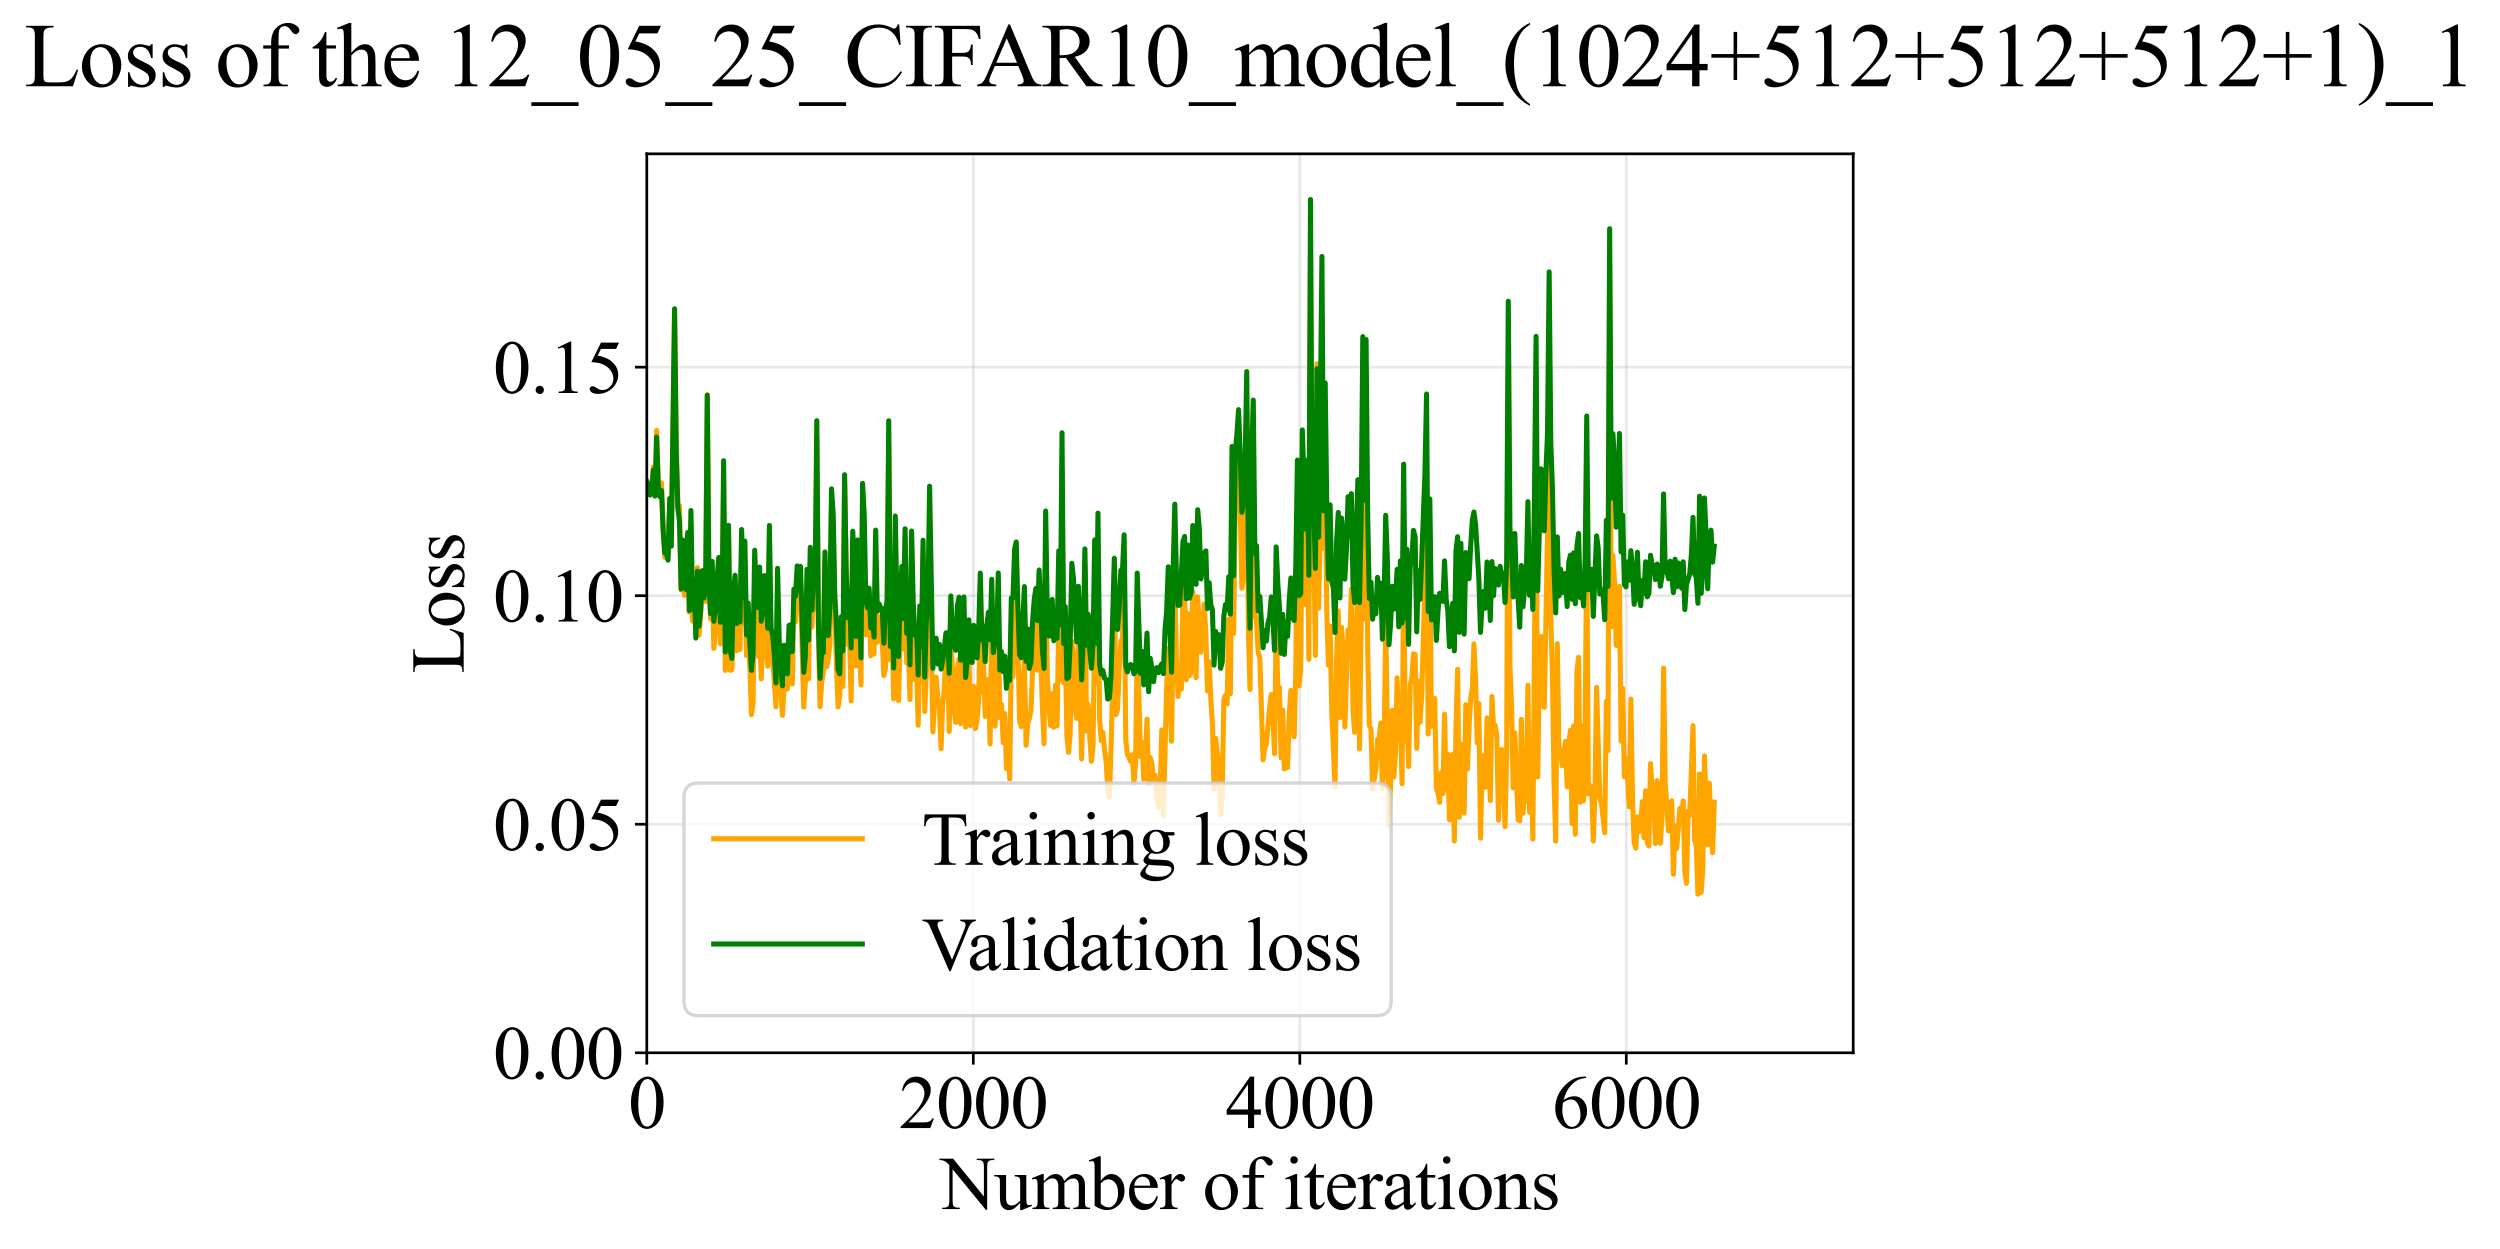 <?xml version="1.0" encoding="utf-8" standalone="no"?>
<!DOCTYPE svg PUBLIC "-//W3C//DTD SVG 1.1//EN"
  "http://www.w3.org/Graphics/SVG/1.1/DTD/svg11.dtd">
<svg xmlns:xlink="http://www.w3.org/1999/xlink" width="740.045pt" height="369.808pt" viewBox="0 0 740.045 369.808" xmlns="http://www.w3.org/2000/svg" version="1.1">
 <defs>
  <style type="text/css">*{stroke-linejoin: round; stroke-linecap: butt}</style>
 </defs>
 <g id="figure_1">
  <g id="patch_1">
   <path d="M -0 369.808 
L 740.045 369.808 
L 740.045 0 
L -0 0 
z
" style="fill: #ffffff"/>
  </g>
  <g id="axes_1">
   <g id="patch_2">
    <path d="M 191.463 311.644 
L 548.583 311.644 
L 548.583 45.532 
L 191.463 45.532 
z
" style="fill: #ffffff"/>
   </g>
   <g id="matplotlib.axis_1">
    <g id="xtick_1">
     <g id="line2d_1">
      <path d="M 191.463 311.644 
L 191.463 45.532 
" clip-path="url(#pa8e508336b)" style="fill: none; stroke: #b0b0b0; stroke-opacity: 0.3; stroke-width: 0.8; stroke-linecap: square"/>
     </g>
     <g id="line2d_2">
      <defs>
       <path id="ma16dcb8474" d="M 0 0 
L 0 3.5 
" style="stroke: #000000; stroke-width: 0.8"/>
      </defs>
      <g>
       <use xlink:href="#ma16dcb8474" x="191.463" y="311.644" style="stroke: #000000; stroke-width: 0.8"/>
      </g>
     </g>
     <g id="text_1">
      <!-- 0 -->
      <g transform="translate(185.963 333.92) scale(0.22 -0.22)">
       <defs>
        <path id="TimesNewRomanPSMT-30" d="M 231 2094 
Q 231 2819 450 3342 
Q 669 3866 1031 4122 
Q 1313 4325 1613 4325 
Q 2100 4325 2488 3828 
Q 2972 3213 2972 2159 
Q 2972 1422 2759 906 
Q 2547 391 2217 158 
Q 1888 -75 1581 -75 
Q 975 -75 572 641 
Q 231 1244 231 2094 
z
M 844 2016 
Q 844 1141 1059 588 
Q 1238 122 1591 122 
Q 1759 122 1940 273 
Q 2122 425 2216 781 
Q 2359 1319 2359 2297 
Q 2359 3022 2209 3506 
Q 2097 3866 1919 4016 
Q 1791 4119 1609 4119 
Q 1397 4119 1231 3928 
Q 1006 3669 925 3112 
Q 844 2556 844 2016 
z
" transform="scale(0.016)"/>
       </defs>
       <use xlink:href="#TimesNewRomanPSMT-30"/>
      </g>
     </g>
    </g>
    <g id="xtick_2">
     <g id="line2d_3">
      <path d="M 288.112 311.644 
L 288.112 45.532 
" clip-path="url(#pa8e508336b)" style="fill: none; stroke: #b0b0b0; stroke-opacity: 0.3; stroke-width: 0.8; stroke-linecap: square"/>
     </g>
     <g id="line2d_4">
      <g>
       <use xlink:href="#ma16dcb8474" x="288.112" y="311.644" style="stroke: #000000; stroke-width: 0.8"/>
      </g>
     </g>
     <g id="text_2">
      <!-- 2000 -->
      <g transform="translate(266.112 333.92) scale(0.22 -0.22)">
       <defs>
        <path id="TimesNewRomanPSMT-32" d="M 2934 816 
L 2638 0 
L 138 0 
L 138 116 
Q 1241 1122 1691 1759 
Q 2141 2397 2141 2925 
Q 2141 3328 1894 3587 
Q 1647 3847 1303 3847 
Q 991 3847 742 3664 
Q 494 3481 375 3128 
L 259 3128 
Q 338 3706 661 4015 
Q 984 4325 1469 4325 
Q 1984 4325 2329 3994 
Q 2675 3663 2675 3213 
Q 2675 2891 2525 2569 
Q 2294 2063 1775 1497 
Q 997 647 803 472 
L 1909 472 
Q 2247 472 2383 497 
Q 2519 522 2628 598 
Q 2738 675 2819 816 
L 2934 816 
z
" transform="scale(0.016)"/>
       </defs>
       <use xlink:href="#TimesNewRomanPSMT-32"/>
       <use xlink:href="#TimesNewRomanPSMT-30" transform="translate(50 0)"/>
       <use xlink:href="#TimesNewRomanPSMT-30" transform="translate(100 0)"/>
       <use xlink:href="#TimesNewRomanPSMT-30" transform="translate(150 0)"/>
      </g>
     </g>
    </g>
    <g id="xtick_3">
     <g id="line2d_5">
      <path d="M 384.762 311.644 
L 384.762 45.532 
" clip-path="url(#pa8e508336b)" style="fill: none; stroke: #b0b0b0; stroke-opacity: 0.3; stroke-width: 0.8; stroke-linecap: square"/>
     </g>
     <g id="line2d_6">
      <g>
       <use xlink:href="#ma16dcb8474" x="384.762" y="311.644" style="stroke: #000000; stroke-width: 0.8"/>
      </g>
     </g>
     <g id="text_3">
      <!-- 4000 -->
      <g transform="translate(362.762 333.92) scale(0.22 -0.22)">
       <defs>
        <path id="TimesNewRomanPSMT-34" d="M 2978 1563 
L 2978 1119 
L 2409 1119 
L 2409 0 
L 1894 0 
L 1894 1119 
L 100 1119 
L 100 1519 
L 2066 4325 
L 2409 4325 
L 2409 1563 
L 2978 1563 
z
M 1894 1563 
L 1894 3666 
L 406 1563 
L 1894 1563 
z
" transform="scale(0.016)"/>
       </defs>
       <use xlink:href="#TimesNewRomanPSMT-34"/>
       <use xlink:href="#TimesNewRomanPSMT-30" transform="translate(50 0)"/>
       <use xlink:href="#TimesNewRomanPSMT-30" transform="translate(100 0)"/>
       <use xlink:href="#TimesNewRomanPSMT-30" transform="translate(150 0)"/>
      </g>
     </g>
    </g>
    <g id="xtick_4">
     <g id="line2d_7">
      <path d="M 481.411 311.644 
L 481.411 45.532 
" clip-path="url(#pa8e508336b)" style="fill: none; stroke: #b0b0b0; stroke-opacity: 0.3; stroke-width: 0.8; stroke-linecap: square"/>
     </g>
     <g id="line2d_8">
      <g>
       <use xlink:href="#ma16dcb8474" x="481.411" y="311.644" style="stroke: #000000; stroke-width: 0.8"/>
      </g>
     </g>
     <g id="text_4">
      <!-- 6000 -->
      <g transform="translate(459.411 333.92) scale(0.22 -0.22)">
       <defs>
        <path id="TimesNewRomanPSMT-36" d="M 2869 4325 
L 2869 4209 
Q 2456 4169 2195 4045 
Q 1934 3922 1679 3669 
Q 1425 3416 1258 3105 
Q 1091 2794 978 2366 
Q 1428 2675 1881 2675 
Q 2316 2675 2634 2325 
Q 2953 1975 2953 1425 
Q 2953 894 2631 456 
Q 2244 -75 1606 -75 
Q 1172 -75 869 213 
Q 275 772 275 1663 
Q 275 2231 503 2743 
Q 731 3256 1154 3653 
Q 1578 4050 1965 4187 
Q 2353 4325 2688 4325 
L 2869 4325 
z
M 925 2138 
Q 869 1716 869 1456 
Q 869 1156 980 804 
Q 1091 453 1309 247 
Q 1469 100 1697 100 
Q 1969 100 2183 356 
Q 2397 613 2397 1088 
Q 2397 1622 2184 2012 
Q 1972 2403 1581 2403 
Q 1463 2403 1327 2353 
Q 1191 2303 925 2138 
z
" transform="scale(0.016)"/>
       </defs>
       <use xlink:href="#TimesNewRomanPSMT-36"/>
       <use xlink:href="#TimesNewRomanPSMT-30" transform="translate(50 0)"/>
       <use xlink:href="#TimesNewRomanPSMT-30" transform="translate(100 0)"/>
       <use xlink:href="#TimesNewRomanPSMT-30" transform="translate(150 0)"/>
      </g>
     </g>
    </g>
    <g id="text_5">
     <!-- Number of iterations -->
     <g transform="translate(278.381 357.902) scale(0.22 -0.22)">
      <defs>
       <path id="TimesNewRomanPSMT-4e" d="M -84 4238 
L 1066 4238 
L 3656 1059 
L 3656 3503 
Q 3656 3894 3569 3991 
Q 3453 4122 3203 4122 
L 3056 4122 
L 3056 4238 
L 4531 4238 
L 4531 4122 
L 4381 4122 
Q 4113 4122 4000 3959 
Q 3931 3859 3931 3503 
L 3931 -69 
L 3819 -69 
L 1025 3344 
L 1025 734 
Q 1025 344 1109 247 
Q 1228 116 1475 116 
L 1625 116 
L 1625 0 
L 150 0 
L 150 116 
L 297 116 
Q 569 116 681 278 
Q 750 378 750 734 
L 750 3681 
Q 566 3897 470 3965 
Q 375 4034 191 4094 
Q 100 4122 -84 4122 
L -84 4238 
z
" transform="scale(0.016)"/>
       <path id="TimesNewRomanPSMT-75" d="M 2709 2863 
L 2709 1128 
Q 2709 631 2732 520 
Q 2756 409 2807 365 
Q 2859 322 2928 322 
Q 3025 322 3147 375 
L 3191 266 
L 2334 -88 
L 2194 -88 
L 2194 519 
Q 1825 119 1631 15 
Q 1438 -88 1222 -88 
Q 981 -88 804 51 
Q 628 191 559 409 
Q 491 628 491 1028 
L 491 2306 
Q 491 2509 447 2587 
Q 403 2666 317 2708 
Q 231 2750 6 2747 
L 6 2863 
L 1009 2863 
L 1009 947 
Q 1009 547 1148 422 
Q 1288 297 1484 297 
Q 1619 297 1789 381 
Q 1959 466 2194 703 
L 2194 2325 
Q 2194 2569 2105 2655 
Q 2016 2741 1734 2747 
L 1734 2863 
L 2709 2863 
z
" transform="scale(0.016)"/>
       <path id="TimesNewRomanPSMT-6d" d="M 1050 2338 
Q 1363 2650 1419 2697 
Q 1559 2816 1721 2881 
Q 1884 2947 2044 2947 
Q 2313 2947 2506 2790 
Q 2700 2634 2766 2338 
Q 3088 2713 3309 2830 
Q 3531 2947 3766 2947 
Q 3994 2947 4170 2830 
Q 4347 2713 4450 2447 
Q 4519 2266 4519 1878 
L 4519 647 
Q 4519 378 4559 278 
Q 4591 209 4675 161 
Q 4759 113 4950 113 
L 4950 0 
L 3538 0 
L 3538 113 
L 3597 113 
Q 3781 113 3884 184 
Q 3956 234 3988 344 
Q 4000 397 4000 647 
L 4000 1878 
Q 4000 2228 3916 2372 
Q 3794 2572 3525 2572 
Q 3359 2572 3192 2489 
Q 3025 2406 2788 2181 
L 2781 2147 
L 2788 2013 
L 2788 647 
Q 2788 353 2820 281 
Q 2853 209 2943 161 
Q 3034 113 3253 113 
L 3253 0 
L 1806 0 
L 1806 113 
Q 2044 113 2133 169 
Q 2222 225 2256 338 
Q 2272 391 2272 647 
L 2272 1878 
Q 2272 2228 2169 2381 
Q 2031 2581 1784 2581 
Q 1616 2581 1450 2491 
Q 1191 2353 1050 2181 
L 1050 647 
Q 1050 366 1089 281 
Q 1128 197 1204 155 
Q 1281 113 1516 113 
L 1516 0 
L 100 0 
L 100 113 
Q 297 113 375 155 
Q 453 197 493 289 
Q 534 381 534 647 
L 534 1741 
Q 534 2213 506 2350 
Q 484 2453 437 2492 
Q 391 2531 309 2531 
Q 222 2531 100 2484 
L 53 2597 
L 916 2947 
L 1050 2947 
L 1050 2338 
z
" transform="scale(0.016)"/>
       <path id="TimesNewRomanPSMT-62" d="M 984 2369 
Q 1400 2947 1881 2947 
Q 2322 2947 2650 2570 
Q 2978 2194 2978 1541 
Q 2978 778 2472 313 
Q 2038 -88 1503 -88 
Q 1253 -88 995 3 
Q 738 94 469 275 
L 469 3241 
Q 469 3728 445 3840 
Q 422 3953 372 3993 
Q 322 4034 247 4034 
Q 159 4034 28 3984 
L -16 4094 
L 844 4444 
L 984 4444 
L 984 2369 
z
M 984 2169 
L 984 456 
Q 1144 300 1314 220 
Q 1484 141 1663 141 
Q 1947 141 2192 453 
Q 2438 766 2438 1363 
Q 2438 1913 2192 2208 
Q 1947 2503 1634 2503 
Q 1469 2503 1303 2419 
Q 1178 2356 984 2169 
z
" transform="scale(0.016)"/>
       <path id="TimesNewRomanPSMT-65" d="M 681 1784 
Q 678 1147 991 784 
Q 1303 422 1725 422 
Q 2006 422 2214 576 
Q 2422 731 2563 1106 
L 2659 1044 
Q 2594 616 2278 264 
Q 1963 -88 1488 -88 
Q 972 -88 605 314 
Q 238 716 238 1394 
Q 238 2128 614 2539 
Q 991 2950 1559 2950 
Q 2041 2950 2350 2633 
Q 2659 2316 2659 1784 
L 681 1784 
z
M 681 1966 
L 2006 1966 
Q 1991 2241 1941 2353 
Q 1863 2528 1708 2628 
Q 1553 2728 1384 2728 
Q 1125 2728 920 2526 
Q 716 2325 681 1966 
z
" transform="scale(0.016)"/>
       <path id="TimesNewRomanPSMT-72" d="M 1038 2947 
L 1038 2303 
Q 1397 2947 1775 2947 
Q 1947 2947 2059 2842 
Q 2172 2738 2172 2600 
Q 2172 2478 2090 2393 
Q 2009 2309 1897 2309 
Q 1788 2309 1652 2417 
Q 1516 2525 1450 2525 
Q 1394 2525 1328 2463 
Q 1188 2334 1038 2041 
L 1038 669 
Q 1038 431 1097 309 
Q 1138 225 1241 169 
Q 1344 113 1538 113 
L 1538 0 
L 72 0 
L 72 113 
Q 291 113 397 181 
Q 475 231 506 341 
Q 522 394 522 644 
L 522 1753 
Q 522 2253 501 2348 
Q 481 2444 426 2487 
Q 372 2531 291 2531 
Q 194 2531 72 2484 
L 41 2597 
L 906 2947 
L 1038 2947 
z
" transform="scale(0.016)"/>
       <path id="TimesNewRomanPSMT-20" transform="scale(0.016)"/>
       <path id="TimesNewRomanPSMT-6f" d="M 1600 2947 
Q 2250 2947 2644 2453 
Q 2978 2031 2978 1484 
Q 2978 1100 2793 706 
Q 2609 313 2286 112 
Q 1963 -88 1566 -88 
Q 919 -88 538 428 
Q 216 863 216 1403 
Q 216 1797 411 2186 
Q 606 2575 925 2761 
Q 1244 2947 1600 2947 
z
M 1503 2744 
Q 1338 2744 1170 2645 
Q 1003 2547 900 2300 
Q 797 2053 797 1666 
Q 797 1041 1045 587 
Q 1294 134 1700 134 
Q 2003 134 2200 384 
Q 2397 634 2397 1244 
Q 2397 2006 2069 2444 
Q 1847 2744 1503 2744 
z
" transform="scale(0.016)"/>
       <path id="TimesNewRomanPSMT-66" d="M 1319 2638 
L 1319 756 
Q 1319 356 1406 250 
Q 1522 113 1716 113 
L 1975 113 
L 1975 0 
L 266 0 
L 266 113 
L 394 113 
Q 519 113 622 175 
Q 725 238 764 344 
Q 803 450 803 756 
L 803 2638 
L 247 2638 
L 247 2863 
L 803 2863 
L 803 3050 
Q 803 3478 940 3775 
Q 1078 4072 1361 4255 
Q 1644 4438 1997 4438 
Q 2325 4438 2600 4225 
Q 2781 4084 2781 3909 
Q 2781 3816 2700 3733 
Q 2619 3650 2525 3650 
Q 2453 3650 2373 3701 
Q 2294 3753 2178 3923 
Q 2063 4094 1966 4153 
Q 1869 4213 1750 4213 
Q 1606 4213 1506 4136 
Q 1406 4059 1362 3898 
Q 1319 3738 1319 3069 
L 1319 2863 
L 2056 2863 
L 2056 2638 
L 1319 2638 
z
" transform="scale(0.016)"/>
       <path id="TimesNewRomanPSMT-69" d="M 928 4444 
Q 1059 4444 1151 4351 
Q 1244 4259 1244 4128 
Q 1244 3997 1151 3903 
Q 1059 3809 928 3809 
Q 797 3809 703 3903 
Q 609 3997 609 4128 
Q 609 4259 701 4351 
Q 794 4444 928 4444 
z
M 1188 2947 
L 1188 647 
Q 1188 378 1227 289 
Q 1266 200 1342 156 
Q 1419 113 1622 113 
L 1622 0 
L 231 0 
L 231 113 
Q 441 113 512 153 
Q 584 194 626 287 
Q 669 381 669 647 
L 669 1750 
Q 669 2216 641 2353 
Q 619 2453 572 2492 
Q 525 2531 444 2531 
Q 356 2531 231 2484 
L 188 2597 
L 1050 2947 
L 1188 2947 
z
" transform="scale(0.016)"/>
       <path id="TimesNewRomanPSMT-74" d="M 1031 3803 
L 1031 2863 
L 1700 2863 
L 1700 2644 
L 1031 2644 
L 1031 788 
Q 1031 509 1111 412 
Q 1191 316 1316 316 
Q 1419 316 1516 380 
Q 1613 444 1666 569 
L 1788 569 
Q 1678 263 1478 108 
Q 1278 -47 1066 -47 
Q 922 -47 784 33 
Q 647 113 581 261 
Q 516 409 516 719 
L 516 2644 
L 63 2644 
L 63 2747 
Q 234 2816 414 2980 
Q 594 3144 734 3369 
Q 806 3488 934 3803 
L 1031 3803 
z
" transform="scale(0.016)"/>
       <path id="TimesNewRomanPSMT-61" d="M 1822 413 
Q 1381 72 1269 19 
Q 1100 -59 909 -59 
Q 613 -59 420 144 
Q 228 347 228 678 
Q 228 888 322 1041 
Q 450 1253 767 1440 
Q 1084 1628 1822 1897 
L 1822 2009 
Q 1822 2438 1686 2597 
Q 1550 2756 1291 2756 
Q 1094 2756 978 2650 
Q 859 2544 859 2406 
L 866 2225 
Q 866 2081 792 2003 
Q 719 1925 600 1925 
Q 484 1925 411 2006 
Q 338 2088 338 2228 
Q 338 2497 613 2722 
Q 888 2947 1384 2947 
Q 1766 2947 2009 2819 
Q 2194 2722 2281 2516 
Q 2338 2381 2338 1966 
L 2338 994 
Q 2338 584 2353 492 
Q 2369 400 2405 369 
Q 2441 338 2488 338 
Q 2538 338 2575 359 
Q 2641 400 2828 588 
L 2828 413 
Q 2478 -56 2159 -56 
Q 2006 -56 1915 50 
Q 1825 156 1822 413 
z
M 1822 616 
L 1822 1706 
Q 1350 1519 1213 1441 
Q 966 1303 859 1153 
Q 753 1003 753 825 
Q 753 600 887 451 
Q 1022 303 1197 303 
Q 1434 303 1822 616 
z
" transform="scale(0.016)"/>
       <path id="TimesNewRomanPSMT-6e" d="M 1034 2341 
Q 1538 2947 1994 2947 
Q 2228 2947 2397 2830 
Q 2566 2713 2666 2444 
Q 2734 2256 2734 1869 
L 2734 647 
Q 2734 375 2778 278 
Q 2813 200 2889 156 
Q 2966 113 3172 113 
L 3172 0 
L 1756 0 
L 1756 113 
L 1816 113 
Q 2016 113 2095 173 
Q 2175 234 2206 353 
Q 2219 400 2219 647 
L 2219 1819 
Q 2219 2209 2117 2386 
Q 2016 2563 1775 2563 
Q 1403 2563 1034 2156 
L 1034 647 
Q 1034 356 1069 288 
Q 1113 197 1189 155 
Q 1266 113 1500 113 
L 1500 0 
L 84 0 
L 84 113 
L 147 113 
Q 366 113 442 223 
Q 519 334 519 647 
L 519 1709 
Q 519 2225 495 2337 
Q 472 2450 423 2490 
Q 375 2531 294 2531 
Q 206 2531 84 2484 
L 38 2597 
L 900 2947 
L 1034 2947 
L 1034 2341 
z
" transform="scale(0.016)"/>
       <path id="TimesNewRomanPSMT-73" d="M 2050 2947 
L 2050 1972 
L 1947 1972 
Q 1828 2431 1642 2597 
Q 1456 2763 1169 2763 
Q 950 2763 815 2647 
Q 681 2531 681 2391 
Q 681 2216 781 2091 
Q 878 1963 1175 1819 
L 1631 1597 
Q 2266 1288 2266 781 
Q 2266 391 1970 151 
Q 1675 -88 1309 -88 
Q 1047 -88 709 6 
Q 606 38 541 38 
Q 469 38 428 -44 
L 325 -44 
L 325 978 
L 428 978 
Q 516 541 762 319 
Q 1009 97 1316 97 
Q 1531 97 1667 223 
Q 1803 350 1803 528 
Q 1803 744 1651 891 
Q 1500 1038 1047 1263 
Q 594 1488 453 1669 
Q 313 1847 313 2119 
Q 313 2472 555 2709 
Q 797 2947 1181 2947 
Q 1350 2947 1591 2875 
Q 1750 2828 1803 2828 
Q 1853 2828 1881 2850 
Q 1909 2872 1947 2947 
L 2050 2947 
z
" transform="scale(0.016)"/>
      </defs>
      <use xlink:href="#TimesNewRomanPSMT-4e"/>
      <use xlink:href="#TimesNewRomanPSMT-75" transform="translate(72.217 0)"/>
      <use xlink:href="#TimesNewRomanPSMT-6d" transform="translate(122.217 0)"/>
      <use xlink:href="#TimesNewRomanPSMT-62" transform="translate(200 0)"/>
      <use xlink:href="#TimesNewRomanPSMT-65" transform="translate(250 0)"/>
      <use xlink:href="#TimesNewRomanPSMT-72" transform="translate(294.385 0)"/>
      <use xlink:href="#TimesNewRomanPSMT-20" transform="translate(327.686 0)"/>
      <use xlink:href="#TimesNewRomanPSMT-6f" transform="translate(352.686 0)"/>
      <use xlink:href="#TimesNewRomanPSMT-66" transform="translate(402.686 0)"/>
      <use xlink:href="#TimesNewRomanPSMT-20" transform="translate(435.986 0)"/>
      <use xlink:href="#TimesNewRomanPSMT-69" transform="translate(460.986 0)"/>
      <use xlink:href="#TimesNewRomanPSMT-74" transform="translate(488.77 0)"/>
      <use xlink:href="#TimesNewRomanPSMT-65" transform="translate(516.553 0)"/>
      <use xlink:href="#TimesNewRomanPSMT-72" transform="translate(560.938 0)"/>
      <use xlink:href="#TimesNewRomanPSMT-61" transform="translate(594.238 0)"/>
      <use xlink:href="#TimesNewRomanPSMT-74" transform="translate(638.623 0)"/>
      <use xlink:href="#TimesNewRomanPSMT-69" transform="translate(666.406 0)"/>
      <use xlink:href="#TimesNewRomanPSMT-6f" transform="translate(694.189 0)"/>
      <use xlink:href="#TimesNewRomanPSMT-6e" transform="translate(744.189 0)"/>
      <use xlink:href="#TimesNewRomanPSMT-73" transform="translate(794.189 0)"/>
     </g>
    </g>
   </g>
   <g id="matplotlib.axis_2">
    <g id="ytick_1">
     <g id="line2d_9">
      <path d="M 191.463 311.644 
L 548.583 311.644 
" clip-path="url(#pa8e508336b)" style="fill: none; stroke: #b0b0b0; stroke-opacity: 0.3; stroke-width: 0.8; stroke-linecap: square"/>
     </g>
     <g id="line2d_10">
      <defs>
       <path id="mec6481458b" d="M 0 0 
L -3.5 0 
" style="stroke: #000000; stroke-width: 0.8"/>
      </defs>
      <g>
       <use xlink:href="#mec6481458b" x="191.463" y="311.644" style="stroke: #000000; stroke-width: 0.8"/>
      </g>
     </g>
     <g id="text_6">
      <!-- 0.00 -->
      <g transform="translate(145.963 319.282) scale(0.22 -0.22)">
       <defs>
        <path id="TimesNewRomanPSMT-2e" d="M 800 606 
Q 947 606 1047 504 
Q 1147 403 1147 259 
Q 1147 116 1045 14 
Q 944 -88 800 -88 
Q 656 -88 554 14 
Q 453 116 453 259 
Q 453 406 554 506 
Q 656 606 800 606 
z
" transform="scale(0.016)"/>
       </defs>
       <use xlink:href="#TimesNewRomanPSMT-30"/>
       <use xlink:href="#TimesNewRomanPSMT-2e" transform="translate(50 0)"/>
       <use xlink:href="#TimesNewRomanPSMT-30" transform="translate(75 0)"/>
       <use xlink:href="#TimesNewRomanPSMT-30" transform="translate(125 0)"/>
      </g>
     </g>
    </g>
    <g id="ytick_2">
     <g id="line2d_11">
      <path d="M 191.463 243.992 
L 548.583 243.992 
" clip-path="url(#pa8e508336b)" style="fill: none; stroke: #b0b0b0; stroke-opacity: 0.3; stroke-width: 0.8; stroke-linecap: square"/>
     </g>
     <g id="line2d_12">
      <g>
       <use xlink:href="#mec6481458b" x="191.463" y="243.992" style="stroke: #000000; stroke-width: 0.8"/>
      </g>
     </g>
     <g id="text_7">
      <!-- 0.05 -->
      <g transform="translate(145.963 251.63) scale(0.22 -0.22)">
       <defs>
        <path id="TimesNewRomanPSMT-35" d="M 2778 4238 
L 2534 3706 
L 1259 3706 
L 981 3138 
Q 1809 3016 2294 2522 
Q 2709 2097 2709 1522 
Q 2709 1188 2573 903 
Q 2438 619 2231 419 
Q 2025 219 1772 97 
Q 1413 -75 1034 -75 
Q 653 -75 479 54 
Q 306 184 306 341 
Q 306 428 378 495 
Q 450 563 559 563 
Q 641 563 702 538 
Q 763 513 909 409 
Q 1144 247 1384 247 
Q 1750 247 2026 523 
Q 2303 800 2303 1197 
Q 2303 1581 2056 1914 
Q 1809 2247 1375 2428 
Q 1034 2569 447 2591 
L 1259 4238 
L 2778 4238 
z
" transform="scale(0.016)"/>
       </defs>
       <use xlink:href="#TimesNewRomanPSMT-30"/>
       <use xlink:href="#TimesNewRomanPSMT-2e" transform="translate(50 0)"/>
       <use xlink:href="#TimesNewRomanPSMT-30" transform="translate(75 0)"/>
       <use xlink:href="#TimesNewRomanPSMT-35" transform="translate(125 0)"/>
      </g>
     </g>
    </g>
    <g id="ytick_3">
     <g id="line2d_13">
      <path d="M 191.463 176.341 
L 548.583 176.341 
" clip-path="url(#pa8e508336b)" style="fill: none; stroke: #b0b0b0; stroke-opacity: 0.3; stroke-width: 0.8; stroke-linecap: square"/>
     </g>
     <g id="line2d_14">
      <g>
       <use xlink:href="#mec6481458b" x="191.463" y="176.341" style="stroke: #000000; stroke-width: 0.8"/>
      </g>
     </g>
     <g id="text_8">
      <!-- 0.10 -->
      <g transform="translate(145.963 183.979) scale(0.22 -0.22)">
       <defs>
        <path id="TimesNewRomanPSMT-31" d="M 750 3822 
L 1781 4325 
L 1884 4325 
L 1884 747 
Q 1884 391 1914 303 
Q 1944 216 2037 169 
Q 2131 122 2419 116 
L 2419 0 
L 825 0 
L 825 116 
Q 1125 122 1212 167 
Q 1300 213 1334 289 
Q 1369 366 1369 747 
L 1369 3034 
Q 1369 3497 1338 3628 
Q 1316 3728 1258 3775 
Q 1200 3822 1119 3822 
Q 1003 3822 797 3725 
L 750 3822 
z
" transform="scale(0.016)"/>
       </defs>
       <use xlink:href="#TimesNewRomanPSMT-30"/>
       <use xlink:href="#TimesNewRomanPSMT-2e" transform="translate(50 0)"/>
       <use xlink:href="#TimesNewRomanPSMT-31" transform="translate(75 0)"/>
       <use xlink:href="#TimesNewRomanPSMT-30" transform="translate(125 0)"/>
      </g>
     </g>
    </g>
    <g id="ytick_4">
     <g id="line2d_15">
      <path d="M 191.463 108.69 
L 548.583 108.69 
" clip-path="url(#pa8e508336b)" style="fill: none; stroke: #b0b0b0; stroke-opacity: 0.3; stroke-width: 0.8; stroke-linecap: square"/>
     </g>
     <g id="line2d_16">
      <g>
       <use xlink:href="#mec6481458b" x="191.463" y="108.69" style="stroke: #000000; stroke-width: 0.8"/>
      </g>
     </g>
     <g id="text_9">
      <!-- 0.15 -->
      <g transform="translate(145.963 116.328) scale(0.22 -0.22)">
       <use xlink:href="#TimesNewRomanPSMT-30"/>
       <use xlink:href="#TimesNewRomanPSMT-2e" transform="translate(50 0)"/>
       <use xlink:href="#TimesNewRomanPSMT-31" transform="translate(75 0)"/>
       <use xlink:href="#TimesNewRomanPSMT-35" transform="translate(125 0)"/>
      </g>
     </g>
    </g>
    <g id="text_10">
     <!-- Loss -->
     <g transform="translate(137.257 199.369) rotate(-90) scale(0.22 -0.22)">
      <defs>
       <path id="TimesNewRomanPSMT-4c" d="M 3669 1172 
L 3772 1150 
L 3409 0 
L 128 0 
L 128 116 
L 288 116 
Q 556 116 672 291 
Q 738 391 738 753 
L 738 3488 
Q 738 3884 650 3984 
Q 528 4122 288 4122 
L 128 4122 
L 128 4238 
L 2047 4238 
L 2047 4122 
Q 1709 4125 1573 4059 
Q 1438 3994 1388 3894 
Q 1338 3794 1338 3416 
L 1338 753 
Q 1338 494 1388 397 
Q 1425 331 1503 300 
Q 1581 269 1991 269 
L 2300 269 
Q 2788 269 2984 341 
Q 3181 413 3343 595 
Q 3506 778 3669 1172 
z
" transform="scale(0.016)"/>
      </defs>
      <use xlink:href="#TimesNewRomanPSMT-4c"/>
      <use xlink:href="#TimesNewRomanPSMT-6f" transform="translate(61.084 0)"/>
      <use xlink:href="#TimesNewRomanPSMT-73" transform="translate(111.084 0)"/>
      <use xlink:href="#TimesNewRomanPSMT-73" transform="translate(150 0)"/>
     </g>
    </g>
   </g>
   <g id="line2d_17">
    <path d="M 191.463 142.542 
L 191.947 143.631 
L 192.43 146.547 
L 192.914 145.17 
L 193.398 138.224 
L 193.882 146.39 
L 194.366 127.405 
L 194.85 143.682 
L 195.334 146.782 
L 195.818 142.998 
L 196.302 156.819 
L 196.786 164.988 
L 197.269 163.435 
L 197.753 164.424 
L 198.237 149.803 
L 198.721 158.636 
L 199.689 93.798 
L 200.173 129.703 
L 200.657 150.521 
L 201.141 149.694 
L 201.625 174.6 
L 202.108 161.191 
L 202.592 176.241 
L 203.076 174.43 
L 203.56 158.175 
L 204.044 181.212 
L 204.528 154.686 
L 205.012 183.876 
L 205.496 173.287 
L 205.98 186.703 
L 206.464 168.037 
L 206.948 188.007 
L 207.431 181.491 
L 207.915 172.388 
L 208.399 176.639 
L 208.883 178.025 
L 209.367 116.868 
L 209.851 172.868 
L 210.335 183.173 
L 210.819 170.02 
L 211.303 191.943 
L 212.27 180.712 
L 212.754 171.596 
L 213.238 190.552 
L 213.722 185.435 
L 214.206 141.76 
L 214.69 198.46 
L 215.174 168.619 
L 215.658 157.668 
L 216.142 198.421 
L 216.626 198.313 
L 217.109 187.625 
L 217.593 173.244 
L 218.077 192.64 
L 218.561 188.483 
L 219.045 192.23 
L 219.529 165.003 
L 220.013 184.436 
L 220.497 166.95 
L 220.981 194.11 
L 221.465 181.258 
L 222.432 211.587 
L 222.916 208.19 
L 223.4 172.903 
L 224.368 194.23 
L 224.852 185.085 
L 225.336 200.964 
L 226.304 180.106 
L 227.271 197.225 
L 227.755 163.579 
L 228.239 191.02 
L 228.723 194.8 
L 229.691 209.242 
L 230.175 175.167 
L 230.659 197.828 
L 231.627 211.75 
L 232.11 203.238 
L 232.594 204.12 
L 233.078 203.905 
L 234.046 189.185 
L 234.53 202.457 
L 235.014 179.406 
L 235.498 184.042 
L 235.982 172.9 
L 236.466 176.845 
L 236.949 172.43 
L 237.917 209.312 
L 238.401 202.037 
L 238.885 177.458 
L 239.369 200.898 
L 239.853 167.553 
L 240.337 185.634 
L 240.821 174.455 
L 241.305 180.159 
L 241.788 129.941 
L 242.272 189.084 
L 242.756 209.164 
L 243.24 202.051 
L 243.724 198.797 
L 244.208 166.046 
L 244.692 197.385 
L 245.176 195.12 
L 245.66 190.515 
L 246.144 148.038 
L 246.628 153.933 
L 247.111 179.653 
L 247.595 196.778 
L 248.079 209.245 
L 248.563 205.923 
L 249.047 195.959 
L 249.531 203.178 
L 250.015 142.954 
L 250.499 170.865 
L 250.983 190.776 
L 251.467 188.155 
L 251.95 207.487 
L 252.434 163.539 
L 252.918 183.145 
L 253.402 197.146 
L 253.886 170.159 
L 254.37 189.251 
L 254.854 202.789 
L 255.338 149.038 
L 255.822 165.545 
L 256.306 187.935 
L 256.789 184.174 
L 257.273 177.866 
L 257.757 194.136 
L 258.241 192.894 
L 258.725 193.59 
L 259.209 164.188 
L 259.693 190.135 
L 260.177 182.704 
L 260.661 184.624 
L 261.145 189.414 
L 261.628 199.97 
L 262.112 197.715 
L 262.596 184.368 
L 263.08 132.033 
L 263.564 195.34 
L 264.048 184.359 
L 264.532 206.886 
L 265.016 166.533 
L 265.5 191.551 
L 265.984 207.391 
L 266.468 189.254 
L 266.951 179.214 
L 267.435 192.125 
L 267.919 159.13 
L 268.403 196.198 
L 268.887 191.645 
L 269.371 207.092 
L 269.855 162.001 
L 270.339 186.803 
L 270.823 201.193 
L 271.307 196.43 
L 271.79 214.669 
L 272.274 192.146 
L 272.758 199.285 
L 273.242 164.29 
L 273.726 210.624 
L 274.694 188.033 
L 275.178 154.357 
L 276.146 216.644 
L 277.113 200.461 
L 277.597 206.31 
L 278.081 209.264 
L 278.565 221.621 
L 279.049 208.117 
L 279.533 204.225 
L 280.017 192.346 
L 280.501 194.02 
L 280.985 216.53 
L 281.468 190.529 
L 281.952 197.84 
L 282.436 209.895 
L 282.92 213.847 
L 283.404 197.978 
L 283.888 195.03 
L 284.372 214.211 
L 284.856 194.65 
L 285.34 184.989 
L 285.824 215.239 
L 286.308 209.121 
L 286.791 192.549 
L 287.275 214.793 
L 287.759 213.281 
L 288.243 203.18 
L 288.727 215.658 
L 289.211 213.245 
L 289.695 207.418 
L 290.179 181.973 
L 290.663 204.962 
L 291.147 196.511 
L 291.63 212.071 
L 292.114 203.328 
L 292.598 201.106 
L 293.082 220.211 
L 293.566 182.312 
L 294.05 213.945 
L 294.534 214.941 
L 295.018 207.459 
L 295.502 184.386 
L 295.986 212.425 
L 296.469 208.508 
L 296.953 219.825 
L 297.437 211.255 
L 297.921 227.515 
L 298.405 219.501 
L 298.889 230.587 
L 299.373 191.69 
L 299.857 200.292 
L 300.341 179.578 
L 300.825 169.986 
L 301.308 188.924 
L 301.792 213.186 
L 302.276 215.104 
L 302.76 203.459 
L 303.244 195.32 
L 303.728 220.607 
L 304.212 214.144 
L 304.696 212.652 
L 305.18 210.363 
L 305.664 198.236 
L 306.148 194.405 
L 306.631 181.293 
L 307.115 198.383 
L 307.599 184.443 
L 308.083 193.889 
L 308.567 209.421 
L 309.051 220.163 
L 309.535 160.244 
L 310.019 200.346 
L 310.503 208.841 
L 310.987 214.761 
L 311.47 205.392 
L 311.954 215.272 
L 312.438 202.824 
L 312.922 214.857 
L 313.406 182.469 
L 313.89 201.176 
L 314.374 138.689 
L 314.858 202.121 
L 315.342 190.574 
L 315.826 218.096 
L 316.309 222.704 
L 316.793 217.196 
L 317.277 189.824 
L 317.761 194.088 
L 318.245 208.846 
L 318.729 212.655 
L 319.213 190.247 
L 319.697 205.386 
L 320.181 224.655 
L 320.665 200.982 
L 321.148 167.39 
L 321.632 216.43 
L 322.116 208.527 
L 322.6 218.511 
L 323.084 225.354 
L 323.568 220.657 
L 324.052 181.499 
L 324.536 201.984 
L 325.02 165.65 
L 325.504 212.701 
L 325.988 219.253 
L 326.471 216.818 
L 326.955 221.969 
L 327.439 225.517 
L 327.923 233.65 
L 328.407 235.998 
L 328.891 221.437 
L 329.375 202.29 
L 329.859 168.851 
L 330.343 211.55 
L 330.827 209.828 
L 331.31 197.825 
L 331.794 189.752 
L 332.278 189.05 
L 332.762 167.595 
L 333.246 218.968 
L 333.73 223.269 
L 334.698 225.372 
L 335.182 223.439 
L 335.666 231.886 
L 336.149 225.493 
L 336.633 190.918 
L 337.117 205.362 
L 337.601 223.985 
L 338.085 219.828 
L 338.569 230.712 
L 339.053 224.22 
L 339.537 212.88 
L 340.021 232.202 
L 340.505 224.261 
L 340.988 226.024 
L 341.472 230.916 
L 341.956 229.503 
L 342.44 235.767 
L 342.924 239.05 
L 343.408 234.955 
L 343.892 216.111 
L 344.376 241.536 
L 345.344 203.783 
L 345.828 191.942 
L 346.795 219.416 
L 347.279 183.993 
L 347.763 171.493 
L 348.247 196.176 
L 348.731 206.169 
L 349.215 196.68 
L 349.699 204.019 
L 350.183 175.648 
L 350.667 173.553 
L 351.15 201.252 
L 351.634 181.658 
L 352.118 200.033 
L 352.602 198.967 
L 353.086 175.094 
L 353.57 191.21 
L 354.054 200.628 
L 354.538 176.69 
L 355.022 186.631 
L 355.506 193.035 
L 356.473 178.807 
L 356.957 187.967 
L 357.441 204.535 
L 357.925 195.871 
L 358.409 206.889 
L 358.893 214.132 
L 359.377 233.493 
L 359.861 218.565 
L 360.828 227.217 
L 361.312 241.175 
L 361.796 235.639 
L 362.28 207.181 
L 362.764 205.761 
L 363.248 208.394 
L 363.732 183.384 
L 364.216 205.373 
L 364.7 153.473 
L 365.184 187.535 
L 365.668 147.992 
L 366.151 135.346 
L 366.635 141.046 
L 367.119 150.066 
L 367.603 174.096 
L 368.087 170.152 
L 368.571 158.897 
L 369.055 128.583 
L 369.539 186.635 
L 370.023 204.081 
L 370.507 143.339 
L 370.99 136.245 
L 371.474 181.701 
L 371.958 183.927 
L 372.442 193.142 
L 372.926 194.729 
L 373.894 224.943 
L 374.378 221.333 
L 374.862 220.325 
L 375.829 209.545 
L 376.313 205.582 
L 376.797 211.956 
L 377.281 223.091 
L 377.765 184.192 
L 378.249 203.258 
L 378.733 203.483 
L 379.217 224.316 
L 379.701 210.183 
L 380.185 227.637 
L 380.668 217.811 
L 381.152 227.19 
L 381.636 211.392 
L 382.12 204.385 
L 382.604 213.185 
L 383.088 218.107 
L 383.572 198.496 
L 384.056 151.859 
L 384.54 203.054 
L 385.024 198.195 
L 385.508 144.424 
L 385.991 169.428 
L 386.475 178.971 
L 386.959 150.11 
L 387.443 195.188 
L 387.927 75.299 
L 388.411 165.085 
L 388.895 160.746 
L 389.379 194.041 
L 389.863 107.689 
L 390.347 180.034 
L 390.83 156.037 
L 391.314 93.366 
L 391.798 162.34 
L 392.282 140.18 
L 392.766 182.037 
L 393.25 196.932 
L 393.734 185.304 
L 394.218 210.642 
L 395.186 232.97 
L 395.669 194.215 
L 396.153 180.821 
L 396.637 212.396 
L 397.121 185.73 
L 397.605 192.719 
L 398.089 215.199 
L 399.057 186.419 
L 399.541 190.475 
L 400.025 174.463 
L 400.508 210.19 
L 400.992 216.781 
L 401.96 168.631 
L 402.444 221.699 
L 402.928 182.957 
L 403.412 119.004 
L 403.896 183.187 
L 404.38 117.088 
L 404.864 192.478 
L 405.348 214.797 
L 405.831 215.731 
L 406.315 233.612 
L 407.283 227.684 
L 407.767 218.922 
L 408.251 218.595 
L 408.735 214.029 
L 409.219 233.472 
L 409.703 223.338 
L 410.187 184.27 
L 411.154 244.41 
L 411.638 231.908 
L 412.122 210.243 
L 412.606 229.98 
L 413.09 222.84 
L 413.574 200.643 
L 414.058 218.819 
L 414.542 211.914 
L 415.026 232.014 
L 415.509 166.487 
L 415.993 219.411 
L 416.477 207.126 
L 416.961 226.909 
L 417.445 202.666 
L 417.929 200.675 
L 418.413 193.533 
L 418.897 193.69 
L 419.381 221.5 
L 419.865 201.607 
L 420.348 213.807 
L 420.832 206.434 
L 422.284 155.743 
L 422.768 217.296 
L 423.252 161.978 
L 423.736 214.975 
L 424.22 209.307 
L 424.704 206.749 
L 425.188 233.291 
L 425.671 234.745 
L 426.155 237.51 
L 426.639 228.698 
L 427.123 234.929 
L 427.607 211.402 
L 428.091 233.847 
L 428.575 223.232 
L 429.059 242.682 
L 430.027 223.29 
L 430.51 248.934 
L 430.994 215.323 
L 431.478 198.161 
L 431.962 241.932 
L 432.446 220.306 
L 432.93 237.933 
L 433.414 240.701 
L 433.898 208.602 
L 434.382 227.674 
L 434.866 215.243 
L 435.349 206.867 
L 435.833 203.837 
L 436.317 190.589 
L 436.801 201.487 
L 437.285 219.918 
L 437.769 208.25 
L 438.253 248.12 
L 438.737 226.994 
L 439.221 223.723 
L 439.705 233.07 
L 440.188 212.523 
L 440.672 222.22 
L 441.156 236.97 
L 441.64 206.131 
L 442.124 215.344 
L 442.608 214.691 
L 443.092 218.062 
L 443.576 242.817 
L 444.06 227.395 
L 444.544 221.866 
L 445.028 230.999 
L 445.511 244.708 
L 445.995 223.243 
L 446.479 109.103 
L 446.963 196.806 
L 447.447 208.631 
L 447.931 233.205 
L 448.415 216.967 
L 449.383 242.692 
L 449.867 243.002 
L 450.35 212.939 
L 450.834 240.755 
L 451.318 232.88 
L 451.802 237.185 
L 452.286 202.858 
L 452.77 240.432 
L 453.254 219.953 
L 453.738 248.353 
L 454.706 137.892 
L 455.189 230.013 
L 455.673 197.417 
L 456.157 188.368 
L 457.125 209.4 
L 458.093 157.993 
L 458.577 102.288 
L 459.061 182.303 
L 459.545 199.621 
L 460.028 231.607 
L 460.512 249.018 
L 460.996 190.533 
L 461.48 222.284 
L 461.964 222.075 
L 462.448 226.687 
L 463.416 219.471 
L 463.9 232.924 
L 464.384 220.265 
L 464.868 216.188 
L 465.351 243.797 
L 465.835 214.849 
L 466.319 246.948 
L 466.803 198.665 
L 467.287 194.561 
L 467.771 237.484 
L 468.255 214.899 
L 468.739 237.043 
L 469.223 215.827 
L 469.707 160.24 
L 470.19 235.04 
L 470.674 232.543 
L 471.158 233.125 
L 471.642 248.956 
L 472.126 234.802 
L 472.61 203.502 
L 473.578 236.11 
L 474.062 237.942 
L 475.029 246.488 
L 475.513 207.571 
L 475.997 222.214 
L 476.481 78.482 
L 476.965 185.529 
L 477.449 164.426 
L 477.933 172.132 
L 478.417 191.019 
L 478.901 191.175 
L 479.385 173.586 
L 479.868 219.399 
L 480.352 203.764 
L 480.836 229.958 
L 481.32 224.467 
L 481.804 230.376 
L 482.288 238.854 
L 482.772 206.936 
L 483.256 236.997 
L 483.74 249.496 
L 484.224 251.071 
L 484.708 241.818 
L 485.191 246.094 
L 485.675 243.629 
L 486.159 237.285 
L 486.643 247.972 
L 487.127 234.069 
L 487.611 249.382 
L 488.095 250.429 
L 488.579 226.042 
L 489.063 233.771 
L 489.547 235.708 
L 490.03 249.699 
L 490.514 231.073 
L 490.998 233.485 
L 491.482 249.633 
L 491.966 242.336 
L 492.45 197.775 
L 492.934 231.69 
L 493.902 245.993 
L 494.386 240.027 
L 494.869 237.026 
L 495.353 258.809 
L 495.837 244.425 
L 496.321 251.179 
L 497.289 239.268 
L 497.773 242.019 
L 498.257 237.075 
L 498.741 258.047 
L 499.225 261.461 
L 499.708 240.117 
L 500.192 241.384 
L 501.16 214.811 
L 501.644 248.744 
L 502.128 250.228 
L 502.612 264.711 
L 503.096 229.103 
L 503.58 264.147 
L 504.064 257.185 
L 504.548 223.776 
L 505.515 250.012 
L 505.999 231.851 
L 506.483 245.405 
L 506.967 252.409 
L 507.451 237.46 
L 507.451 237.46 
" clip-path="url(#pa8e508336b)" style="fill: none; stroke: #ffa500; stroke-width: 1.5; stroke-linecap: square"/>
   </g>
   <g id="line2d_18">
    <path d="M 191.463 142.533 
L 191.947 143.514 
L 192.43 146.516 
L 192.914 145.046 
L 193.398 139.153 
L 193.882 146.858 
L 194.366 129.373 
L 194.85 143.413 
L 195.334 146.992 
L 195.818 145.207 
L 196.302 157.009 
L 196.786 163.685 
L 197.269 163.877 
L 197.753 165.819 
L 198.237 147.552 
L 198.721 161.674 
L 199.689 91.408 
L 200.173 133.896 
L 200.657 150.268 
L 201.141 154.317 
L 201.625 174.328 
L 202.108 159.84 
L 202.592 168.252 
L 203.076 174.526 
L 203.56 157.627 
L 204.044 180.72 
L 204.528 151.113 
L 205.012 180.518 
L 205.496 171.886 
L 205.98 188.876 
L 206.464 169.082 
L 206.948 185.355 
L 207.431 180.256 
L 207.915 168.924 
L 208.399 177.003 
L 208.883 173.31 
L 209.367 116.995 
L 209.851 171.878 
L 210.335 181.622 
L 210.819 166.194 
L 211.303 183.913 
L 211.787 180.083 
L 212.27 171.353 
L 212.754 165.034 
L 213.238 184.204 
L 213.722 182.612 
L 214.206 136.388 
L 214.69 193.024 
L 215.174 164.199 
L 215.658 155.503 
L 216.142 192.294 
L 216.626 194.912 
L 217.109 175.247 
L 217.593 170.285 
L 218.077 184.553 
L 218.561 178.995 
L 219.045 184.093 
L 219.529 156.741 
L 220.013 176.97 
L 220.497 160.166 
L 220.981 187.933 
L 221.465 178.525 
L 221.948 189.834 
L 222.432 198.454 
L 222.916 193.43 
L 223.4 162.867 
L 223.884 176.357 
L 224.368 179.845 
L 224.852 167.883 
L 225.336 183.888 
L 225.82 180.353 
L 226.304 170.388 
L 226.788 175.107 
L 227.271 185.988 
L 227.755 155.554 
L 228.239 186.04 
L 228.723 188.044 
L 229.207 193.589 
L 229.691 202.188 
L 230.175 168.243 
L 230.659 189.728 
L 231.143 198.134 
L 231.627 203.004 
L 232.11 191.001 
L 232.594 196.022 
L 233.078 199.46 
L 233.562 185.132 
L 234.046 184.927 
L 234.53 192.868 
L 235.014 174.406 
L 235.498 176.429 
L 235.982 167.52 
L 236.466 174.775 
L 236.949 167.66 
L 237.917 199.021 
L 238.401 194.192 
L 238.885 168.529 
L 239.369 189.448 
L 239.853 162.023 
L 240.337 180.573 
L 240.821 171.608 
L 241.305 170.707 
L 241.788 124.521 
L 242.272 185.249 
L 242.756 200.822 
L 243.24 192.385 
L 243.724 193.168 
L 244.208 163.384 
L 244.692 184.169 
L 245.176 188.121 
L 245.66 179.855 
L 246.144 144.707 
L 246.628 151.996 
L 247.111 176.196 
L 247.595 184.884 
L 248.079 198.147 
L 248.563 199.468 
L 249.047 182.566 
L 249.531 192.703 
L 250.015 140.518 
L 250.499 169.653 
L 250.983 182.908 
L 251.467 175.03 
L 251.95 191.812 
L 252.434 157.247 
L 252.918 169.842 
L 253.402 188.411 
L 253.886 159.839 
L 254.854 194.755 
L 255.338 143.081 
L 255.822 152.388 
L 256.306 177.893 
L 256.789 179.92 
L 257.273 174.143 
L 257.757 185.841 
L 258.241 181.925 
L 258.725 188.599 
L 259.209 156.922 
L 259.693 180.892 
L 260.177 178.731 
L 260.661 179.708 
L 261.145 180.25 
L 261.628 190.391 
L 262.112 181.186 
L 262.596 177.685 
L 263.08 124.551 
L 263.564 191.346 
L 264.048 178.252 
L 264.532 197.743 
L 265.016 152.743 
L 265.5 178.325 
L 265.984 194.335 
L 266.468 177.152 
L 266.951 167.66 
L 267.435 183.107 
L 267.919 156.53 
L 268.403 187.482 
L 268.887 179.914 
L 269.371 196.801 
L 269.855 157.195 
L 270.339 178.834 
L 270.823 188.016 
L 271.307 185.254 
L 271.79 199.798 
L 272.274 179.357 
L 272.758 191.381 
L 273.242 159.933 
L 273.726 200.451 
L 274.21 183.899 
L 274.694 179.011 
L 275.178 143.923 
L 276.146 197.833 
L 276.629 190.925 
L 277.113 188.907 
L 277.597 196.552 
L 278.081 190.762 
L 278.565 198.069 
L 279.049 195.636 
L 279.533 191.945 
L 280.017 187.352 
L 280.501 187.292 
L 280.985 199.315 
L 281.468 176.417 
L 281.952 187.707 
L 282.436 191.217 
L 282.92 192.494 
L 283.404 179.47 
L 283.888 176.775 
L 284.372 195.449 
L 284.856 183.902 
L 285.34 176.724 
L 285.824 200.576 
L 286.308 195.683 
L 286.791 183.494 
L 287.275 193.542 
L 287.759 196.1 
L 288.243 185.11 
L 288.727 192.206 
L 289.211 194.73 
L 289.695 187.086 
L 290.179 169.655 
L 290.663 189.423 
L 291.147 185.426 
L 291.63 195.866 
L 292.114 185.121 
L 292.598 181.231 
L 293.082 189.369 
L 293.566 171.488 
L 294.05 193.168 
L 294.534 189.639 
L 295.018 190.636 
L 295.502 169.617 
L 295.986 198.327 
L 296.469 192.89 
L 296.953 198.834 
L 297.437 194.224 
L 297.921 203.746 
L 298.405 199.57 
L 298.889 201.393 
L 299.373 176.977 
L 299.857 177.054 
L 300.341 162.578 
L 300.825 160.43 
L 301.308 179.265 
L 301.792 193.723 
L 302.276 194.686 
L 303.244 173.635 
L 303.728 195.759 
L 304.212 186.18 
L 304.696 197.861 
L 305.18 195.938 
L 305.664 183.874 
L 306.148 177.477 
L 306.631 174.181 
L 307.115 183.674 
L 307.599 168.723 
L 308.567 192.234 
L 309.051 197.868 
L 309.535 151.268 
L 310.019 182.469 
L 310.503 188.209 
L 310.987 188.271 
L 311.47 177.443 
L 311.954 189.673 
L 312.438 181.97 
L 312.922 188.944 
L 313.406 163.079 
L 313.89 184.925 
L 314.374 128.102 
L 314.858 190.477 
L 315.342 179.555 
L 315.826 200.868 
L 316.309 200.494 
L 316.793 190.51 
L 317.277 166.758 
L 317.761 171.15 
L 318.729 190.019 
L 319.213 173.566 
L 319.697 185.384 
L 320.181 201.234 
L 320.665 189.343 
L 321.148 162.502 
L 321.632 190.972 
L 322.116 181.83 
L 322.6 192.657 
L 323.084 197.809 
L 323.568 189.744 
L 324.052 159.796 
L 324.536 190.418 
L 325.02 151.906 
L 325.504 196.739 
L 325.988 199.538 
L 326.471 198.475 
L 326.955 200.802 
L 327.439 201.133 
L 327.923 206.926 
L 328.407 206.575 
L 328.891 200.036 
L 329.859 165.265 
L 330.343 186.023 
L 330.827 186.333 
L 331.31 179.609 
L 331.794 168.819 
L 332.278 168.749 
L 332.762 158.315 
L 333.246 197.139 
L 333.73 198.876 
L 334.214 197.214 
L 334.698 196.703 
L 335.182 197.05 
L 335.666 199.449 
L 336.149 198.812 
L 336.633 169.653 
L 337.601 199.331 
L 338.085 192.869 
L 338.569 202.747 
L 339.053 195.91 
L 339.537 187.403 
L 340.021 204.737 
L 340.505 194.879 
L 340.988 197.877 
L 341.472 201.786 
L 341.956 198.055 
L 342.44 197.627 
L 342.924 199.106 
L 343.408 197.429 
L 343.892 196.54 
L 344.376 199.397 
L 344.86 186.535 
L 345.344 180.906 
L 345.828 167.769 
L 346.311 186.974 
L 346.795 198.998 
L 347.279 168.244 
L 347.763 149.249 
L 348.247 170.927 
L 348.731 179.209 
L 349.215 179.119 
L 350.183 160.322 
L 350.667 158.805 
L 351.15 177.252 
L 351.634 161.342 
L 352.118 177.056 
L 352.602 175.201 
L 353.086 155.568 
L 353.57 171.829 
L 354.054 172.978 
L 354.538 150.878 
L 355.022 156.596 
L 355.506 171.358 
L 356.473 163.749 
L 356.957 163.06 
L 357.441 180.148 
L 357.925 172.49 
L 358.409 178.982 
L 358.893 180.414 
L 359.377 196.897 
L 359.861 186.931 
L 360.345 189.445 
L 360.828 187.888 
L 361.312 197.826 
L 361.796 196.034 
L 362.28 182.32 
L 362.764 178.95 
L 363.248 180.563 
L 363.732 170.725 
L 364.216 181.782 
L 364.7 132.17 
L 365.184 170.459 
L 365.668 133.663 
L 366.151 128.553 
L 366.635 121.263 
L 367.119 134.213 
L 367.603 151.643 
L 368.087 148.781 
L 368.571 137.251 
L 369.055 109.998 
L 369.539 164.361 
L 370.023 185.988 
L 370.507 135.37 
L 370.99 118.425 
L 371.474 163.812 
L 371.958 161.544 
L 372.442 180.82 
L 372.926 176.563 
L 373.894 191.734 
L 374.378 186.651 
L 374.862 189.757 
L 375.346 184.471 
L 375.829 182.56 
L 376.313 176.718 
L 376.797 183.143 
L 377.281 192.523 
L 377.765 161.898 
L 378.249 172.511 
L 378.733 179.849 
L 379.217 193.389 
L 379.701 181.86 
L 380.185 193.718 
L 380.668 184.057 
L 381.152 188.35 
L 381.636 177.577 
L 382.12 171.09 
L 382.604 182.976 
L 383.088 183.666 
L 383.572 167.9 
L 384.056 136.187 
L 384.54 176.291 
L 385.024 175.785 
L 385.508 127.262 
L 386.475 156.666 
L 386.959 136.185 
L 387.443 170.317 
L 387.927 59.062 
L 388.411 154.1 
L 388.895 150.475 
L 389.379 168.25 
L 389.863 109.16 
L 390.347 158.98 
L 390.83 123.368 
L 391.314 75.911 
L 391.798 151.217 
L 392.282 113.357 
L 392.766 150.956 
L 393.25 171.328 
L 393.734 149.446 
L 394.218 172.085 
L 394.702 174.098 
L 395.186 187.244 
L 395.669 160.152 
L 396.153 151.698 
L 396.637 177.004 
L 397.121 153.361 
L 397.605 158.722 
L 398.089 171.44 
L 398.573 162.683 
L 399.057 147.031 
L 399.541 158.776 
L 400.025 146.136 
L 400.508 172.876 
L 400.992 178.342 
L 401.476 157.735 
L 401.96 141.997 
L 402.444 178.382 
L 402.928 153.339 
L 403.412 99.647 
L 403.896 148.046 
L 404.38 100.51 
L 404.864 153.003 
L 405.348 177.165 
L 405.831 172.366 
L 406.315 183.292 
L 406.799 179.749 
L 407.283 181.684 
L 407.767 170.9 
L 408.251 174.704 
L 408.735 172.649 
L 409.219 189.217 
L 409.703 178.113 
L 410.187 152.545 
L 410.67 165.003 
L 411.154 190.842 
L 411.638 184.765 
L 412.122 173.57 
L 412.606 180.312 
L 413.09 177.657 
L 413.574 168.522 
L 414.058 185.525 
L 414.542 166.036 
L 415.026 184.45 
L 415.509 137.407 
L 415.993 182.966 
L 416.477 162.603 
L 416.961 190.732 
L 417.445 167.554 
L 417.929 165.61 
L 418.413 156.993 
L 418.897 158.826 
L 419.381 187.035 
L 419.865 168.946 
L 420.348 177.434 
L 420.832 166.143 
L 421.8 140.301 
L 422.284 116.63 
L 422.768 181.01 
L 423.252 147.675 
L 423.736 183.486 
L 424.22 179.284 
L 424.704 176.648 
L 425.188 189.589 
L 425.671 180.989 
L 426.155 175.635 
L 426.639 176.295 
L 427.123 178.011 
L 427.607 166.008 
L 428.091 177.513 
L 428.575 180.71 
L 429.059 191.443 
L 430.027 178.608 
L 430.51 192.675 
L 430.994 163.171 
L 431.478 158.874 
L 431.962 187.172 
L 432.446 160.848 
L 432.93 185.066 
L 433.414 187.706 
L 433.898 163.574 
L 434.382 171.173 
L 434.866 171.302 
L 435.349 161.448 
L 435.833 153.94 
L 436.317 151.547 
L 436.801 155.254 
L 437.769 171.282 
L 438.253 187.2 
L 438.737 178.617 
L 439.221 175.058 
L 439.705 180.049 
L 440.188 166.375 
L 440.672 168.54 
L 441.156 183.662 
L 441.64 166.237 
L 442.124 176.321 
L 442.608 168.291 
L 443.092 171.161 
L 443.576 173.181 
L 444.06 167.634 
L 444.544 170.699 
L 445.028 169.7 
L 445.511 178.332 
L 445.995 166.95 
L 446.479 89.188 
L 446.963 156.257 
L 447.447 161.904 
L 447.931 176.693 
L 448.415 157.908 
L 448.899 173.907 
L 449.383 177.355 
L 449.867 185.652 
L 450.35 167.388 
L 450.834 179.623 
L 451.318 174.32 
L 451.802 170.595 
L 452.286 148.494 
L 452.77 176.218 
L 453.254 162.894 
L 453.738 180.403 
L 454.222 147.351 
L 454.706 99.562 
L 455.189 174.876 
L 456.157 138.771 
L 457.125 157.136 
L 457.609 140.029 
L 458.093 128.345 
L 458.577 80.485 
L 459.061 130.816 
L 459.545 144.518 
L 460.028 168.753 
L 460.512 181.424 
L 460.996 158.932 
L 461.48 176.41 
L 461.964 168.503 
L 462.448 175.445 
L 462.932 169.874 
L 463.416 169.757 
L 463.9 179.543 
L 464.384 166.341 
L 464.868 164.331 
L 465.351 177.407 
L 465.835 163.646 
L 466.319 178.724 
L 466.803 161.714 
L 467.287 157.927 
L 467.771 176.895 
L 468.255 172.729 
L 468.739 179.376 
L 469.223 165.551 
L 469.707 123.143 
L 470.19 174.566 
L 471.158 168.516 
L 471.642 182.464 
L 472.61 158.626 
L 473.094 162.131 
L 473.578 175.831 
L 474.062 174.515 
L 474.546 176.02 
L 475.029 183.438 
L 475.513 154.02 
L 475.997 173.579 
L 476.481 67.709 
L 476.965 147.465 
L 477.449 128.392 
L 477.933 137.277 
L 478.417 156.047 
L 478.901 146.396 
L 479.385 128.332 
L 479.868 163.362 
L 480.352 152.484 
L 480.836 173.016 
L 481.32 173.728 
L 481.804 166.326 
L 482.288 171.736 
L 482.772 163.002 
L 483.256 168.779 
L 483.74 178.901 
L 484.224 174.53 
L 484.708 163.49 
L 485.191 176.79 
L 485.675 179.293 
L 486.159 171.827 
L 486.643 175.629 
L 487.127 166.305 
L 487.611 176.67 
L 488.095 175.69 
L 488.579 164.38 
L 489.063 167.318 
L 489.547 167.622 
L 490.03 171.562 
L 490.514 166.969 
L 490.998 168.172 
L 491.482 173.555 
L 491.966 170.636 
L 492.45 146.228 
L 492.934 169.269 
L 493.418 168.962 
L 493.902 171.309 
L 494.386 166.133 
L 494.869 170.299 
L 495.353 175.43 
L 495.837 165.538 
L 496.321 173.722 
L 496.805 166.646 
L 497.289 168.401 
L 497.773 174.115 
L 498.257 166.313 
L 498.741 180.444 
L 499.225 173.012 
L 500.192 169.868 
L 500.676 164.157 
L 501.16 153.152 
L 501.644 169.799 
L 502.128 170.935 
L 502.612 178.596 
L 503.096 146.882 
L 503.58 175.66 
L 504.064 169.066 
L 504.548 147.407 
L 505.031 158.466 
L 505.515 174.275 
L 505.999 158.535 
L 506.483 156.935 
L 506.967 166.403 
L 507.451 161.684 
L 507.451 161.684 
" clip-path="url(#pa8e508336b)" style="fill: none; stroke: #008000; stroke-width: 1.5; stroke-linecap: square"/>
   </g>
   <g id="patch_3">
    <path d="M 191.463 311.644 
L 191.463 45.532 
" style="fill: none; stroke: #000000; stroke-width: 0.8; stroke-linejoin: miter; stroke-linecap: square"/>
   </g>
   <g id="patch_4">
    <path d="M 548.583 311.644 
L 548.583 45.532 
" style="fill: none; stroke: #000000; stroke-width: 0.8; stroke-linejoin: miter; stroke-linecap: square"/>
   </g>
   <g id="patch_5">
    <path d="M 191.463 311.644 
L 548.583 311.644 
" style="fill: none; stroke: #000000; stroke-width: 0.8; stroke-linejoin: miter; stroke-linecap: square"/>
   </g>
   <g id="patch_6">
    <path d="M 191.463 45.532 
L 548.583 45.532 
" style="fill: none; stroke: #000000; stroke-width: 0.8; stroke-linejoin: miter; stroke-linecap: square"/>
   </g>
   <g id="text_11">
    <!-- Loss of the 12_05_25_CIFAR10_model_(1024+512+512+512+1)_1 -->
    <g transform="translate(7.2 25.532) scale(0.264 -0.264)">
     <defs>
      <path id="TimesNewRomanPSMT-68" d="M 1041 4444 
L 1041 2350 
Q 1388 2731 1591 2839 
Q 1794 2947 1997 2947 
Q 2241 2947 2416 2812 
Q 2591 2678 2675 2391 
Q 2734 2191 2734 1659 
L 2734 647 
Q 2734 375 2778 275 
Q 2809 200 2884 156 
Q 2959 113 3159 113 
L 3159 0 
L 1753 0 
L 1753 113 
L 1819 113 
Q 2019 113 2097 173 
Q 2175 234 2206 353 
Q 2216 403 2216 647 
L 2216 1659 
Q 2216 2128 2167 2275 
Q 2119 2422 2012 2495 
Q 1906 2569 1756 2569 
Q 1603 2569 1437 2487 
Q 1272 2406 1041 2159 
L 1041 647 
Q 1041 353 1073 281 
Q 1106 209 1195 161 
Q 1284 113 1503 113 
L 1503 0 
L 84 0 
L 84 113 
Q 275 113 384 172 
Q 447 203 484 290 
Q 522 378 522 647 
L 522 3238 
Q 522 3728 498 3840 
Q 475 3953 426 3993 
Q 378 4034 297 4034 
Q 231 4034 84 3984 
L 41 4094 
L 897 4444 
L 1041 4444 
z
" transform="scale(0.016)"/>
      <path id="TimesNewRomanPSMT-5f" d="M 3256 -1381 
L -53 -1381 
L -53 -1119 
L 3256 -1119 
L 3256 -1381 
z
" transform="scale(0.016)"/>
      <path id="TimesNewRomanPSMT-43" d="M 3853 4334 
L 3950 2894 
L 3853 2894 
Q 3659 3541 3300 3825 
Q 2941 4109 2438 4109 
Q 2016 4109 1675 3895 
Q 1334 3681 1139 3212 
Q 944 2744 944 2047 
Q 944 1472 1128 1050 
Q 1313 628 1683 403 
Q 2053 178 2528 178 
Q 2941 178 3256 354 
Q 3572 531 3950 1056 
L 4047 994 
Q 3728 428 3303 165 
Q 2878 -97 2294 -97 
Q 1241 -97 663 684 
Q 231 1266 231 2053 
Q 231 2688 515 3219 
Q 800 3750 1298 4042 
Q 1797 4334 2388 4334 
Q 2847 4334 3294 4109 
Q 3425 4041 3481 4041 
Q 3566 4041 3628 4100 
Q 3709 4184 3744 4334 
L 3853 4334 
z
" transform="scale(0.016)"/>
      <path id="TimesNewRomanPSMT-49" d="M 1975 116 
L 1975 0 
L 159 0 
L 159 116 
L 309 116 
Q 572 116 691 269 
Q 766 369 766 750 
L 766 3488 
Q 766 3809 725 3913 
Q 694 3991 597 4047 
Q 459 4122 309 4122 
L 159 4122 
L 159 4238 
L 1975 4238 
L 1975 4122 
L 1822 4122 
Q 1563 4122 1444 3969 
Q 1366 3869 1366 3488 
L 1366 750 
Q 1366 428 1406 325 
Q 1438 247 1538 191 
Q 1672 116 1822 116 
L 1975 116 
z
" transform="scale(0.016)"/>
      <path id="TimesNewRomanPSMT-46" d="M 1309 4006 
L 1309 2341 
L 2081 2341 
Q 2347 2341 2470 2458 
Q 2594 2575 2634 2922 
L 2750 2922 
L 2750 1488 
L 2634 1488 
Q 2631 1734 2570 1850 
Q 2509 1966 2401 2023 
Q 2294 2081 2081 2081 
L 1309 2081 
L 1309 750 
Q 1309 428 1350 325 
Q 1381 247 1481 191 
Q 1619 116 1769 116 
L 1922 116 
L 1922 0 
L 103 0 
L 103 116 
L 253 116 
Q 516 116 634 269 
Q 709 369 709 750 
L 709 3488 
Q 709 3809 669 3913 
Q 638 3991 541 4047 
Q 406 4122 253 4122 
L 103 4122 
L 103 4238 
L 3256 4238 
L 3297 3306 
L 3188 3306 
Q 3106 3603 2998 3742 
Q 2891 3881 2733 3943 
Q 2575 4006 2244 4006 
L 1309 4006 
z
" transform="scale(0.016)"/>
      <path id="TimesNewRomanPSMT-41" d="M 2928 1419 
L 1288 1419 
L 1000 750 
Q 894 503 894 381 
Q 894 284 986 211 
Q 1078 138 1384 116 
L 1384 0 
L 50 0 
L 50 116 
Q 316 163 394 238 
Q 553 388 747 847 
L 2238 4334 
L 2347 4334 
L 3822 809 
Q 4000 384 4145 257 
Q 4291 131 4550 116 
L 4550 0 
L 2878 0 
L 2878 116 
Q 3131 128 3220 200 
Q 3309 272 3309 375 
Q 3309 513 3184 809 
L 2928 1419 
z
M 2841 1650 
L 2122 3363 
L 1384 1650 
L 2841 1650 
z
" transform="scale(0.016)"/>
      <path id="TimesNewRomanPSMT-52" d="M 4325 0 
L 3194 0 
L 1759 1981 
Q 1600 1975 1500 1975 
Q 1459 1975 1412 1976 
Q 1366 1978 1316 1981 
L 1316 750 
Q 1316 350 1403 253 
Q 1522 116 1759 116 
L 1925 116 
L 1925 0 
L 109 0 
L 109 116 
L 269 116 
Q 538 116 653 291 
Q 719 388 719 750 
L 719 3488 
Q 719 3888 631 3984 
Q 509 4122 269 4122 
L 109 4122 
L 109 4238 
L 1653 4238 
Q 2328 4238 2648 4139 
Q 2969 4041 3192 3777 
Q 3416 3513 3416 3147 
Q 3416 2756 3161 2468 
Q 2906 2181 2372 2063 
L 3247 847 
Q 3547 428 3762 290 
Q 3978 153 4325 116 
L 4325 0 
z
M 1316 2178 
Q 1375 2178 1419 2176 
Q 1463 2175 1491 2175 
Q 2097 2175 2405 2437 
Q 2713 2700 2713 3106 
Q 2713 3503 2464 3751 
Q 2216 4000 1806 4000 
Q 1625 4000 1316 3941 
L 1316 2178 
z
" transform="scale(0.016)"/>
      <path id="TimesNewRomanPSMT-64" d="M 2222 322 
Q 2013 103 1813 7 
Q 1613 -88 1381 -88 
Q 913 -88 563 304 
Q 213 697 213 1313 
Q 213 1928 600 2439 
Q 988 2950 1597 2950 
Q 1975 2950 2222 2709 
L 2222 3238 
Q 2222 3728 2198 3840 
Q 2175 3953 2125 3993 
Q 2075 4034 2000 4034 
Q 1919 4034 1784 3984 
L 1744 4094 
L 2597 4444 
L 2738 4444 
L 2738 1134 
Q 2738 631 2761 520 
Q 2784 409 2836 365 
Q 2888 322 2956 322 
Q 3041 322 3181 375 
L 3216 266 
L 2366 -88 
L 2222 -88 
L 2222 322 
z
M 2222 541 
L 2222 2016 
Q 2203 2228 2109 2403 
Q 2016 2578 1861 2667 
Q 1706 2756 1559 2756 
Q 1284 2756 1069 2509 
Q 784 2184 784 1559 
Q 784 928 1059 592 
Q 1334 256 1672 256 
Q 1956 256 2222 541 
z
" transform="scale(0.016)"/>
      <path id="TimesNewRomanPSMT-6c" d="M 1184 4444 
L 1184 647 
Q 1184 378 1223 290 
Q 1263 203 1344 158 
Q 1425 113 1647 113 
L 1647 0 
L 244 0 
L 244 113 
Q 441 113 512 153 
Q 584 194 625 287 
Q 666 381 666 647 
L 666 3247 
Q 666 3731 644 3842 
Q 622 3953 573 3993 
Q 525 4034 450 4034 
Q 369 4034 244 3984 
L 191 4094 
L 1044 4444 
L 1184 4444 
z
" transform="scale(0.016)"/>
      <path id="TimesNewRomanPSMT-28" d="M 1988 -1253 
L 1988 -1369 
Q 1516 -1131 1200 -813 
Q 750 -359 506 256 
Q 263 872 263 1534 
Q 263 2503 741 3301 
Q 1219 4100 1988 4444 
L 1988 4313 
Q 1603 4100 1356 3731 
Q 1109 3363 987 2797 
Q 866 2231 866 1616 
Q 866 947 969 400 
Q 1050 -31 1165 -292 
Q 1281 -553 1476 -793 
Q 1672 -1034 1988 -1253 
z
" transform="scale(0.016)"/>
      <path id="TimesNewRomanPSMT-2b" d="M 1672 441 
L 1672 2000 
L 116 2000 
L 116 2256 
L 1672 2256 
L 1672 3809 
L 1922 3809 
L 1922 2256 
L 3484 2256 
L 3484 2000 
L 1922 2000 
L 1922 441 
L 1672 441 
z
" transform="scale(0.016)"/>
      <path id="TimesNewRomanPSMT-29" d="M 144 4313 
L 144 4444 
Q 619 4209 934 3891 
Q 1381 3434 1625 2820 
Q 1869 2206 1869 1541 
Q 1869 572 1392 -226 
Q 916 -1025 144 -1369 
L 144 -1253 
Q 528 -1038 776 -670 
Q 1025 -303 1145 264 
Q 1266 831 1266 1447 
Q 1266 2113 1163 2663 
Q 1084 3094 967 3353 
Q 850 3613 656 3853 
Q 463 4094 144 4313 
z
" transform="scale(0.016)"/>
     </defs>
     <use xlink:href="#TimesNewRomanPSMT-4c"/>
     <use xlink:href="#TimesNewRomanPSMT-6f" transform="translate(61.084 0)"/>
     <use xlink:href="#TimesNewRomanPSMT-73" transform="translate(111.084 0)"/>
     <use xlink:href="#TimesNewRomanPSMT-73" transform="translate(150 0)"/>
     <use xlink:href="#TimesNewRomanPSMT-20" transform="translate(188.916 0)"/>
     <use xlink:href="#TimesNewRomanPSMT-6f" transform="translate(213.916 0)"/>
     <use xlink:href="#TimesNewRomanPSMT-66" transform="translate(263.916 0)"/>
     <use xlink:href="#TimesNewRomanPSMT-20" transform="translate(297.217 0)"/>
     <use xlink:href="#TimesNewRomanPSMT-74" transform="translate(322.217 0)"/>
     <use xlink:href="#TimesNewRomanPSMT-68" transform="translate(350 0)"/>
     <use xlink:href="#TimesNewRomanPSMT-65" transform="translate(400 0)"/>
     <use xlink:href="#TimesNewRomanPSMT-20" transform="translate(444.385 0)"/>
     <use xlink:href="#TimesNewRomanPSMT-31" transform="translate(469.385 0)"/>
     <use xlink:href="#TimesNewRomanPSMT-32" transform="translate(519.385 0)"/>
     <use xlink:href="#TimesNewRomanPSMT-5f" transform="translate(569.385 0)"/>
     <use xlink:href="#TimesNewRomanPSMT-30" transform="translate(619.385 0)"/>
     <use xlink:href="#TimesNewRomanPSMT-35" transform="translate(669.385 0)"/>
     <use xlink:href="#TimesNewRomanPSMT-5f" transform="translate(719.385 0)"/>
     <use xlink:href="#TimesNewRomanPSMT-32" transform="translate(769.385 0)"/>
     <use xlink:href="#TimesNewRomanPSMT-35" transform="translate(819.385 0)"/>
     <use xlink:href="#TimesNewRomanPSMT-5f" transform="translate(869.385 0)"/>
     <use xlink:href="#TimesNewRomanPSMT-43" transform="translate(919.385 0)"/>
     <use xlink:href="#TimesNewRomanPSMT-49" transform="translate(986.084 0)"/>
     <use xlink:href="#TimesNewRomanPSMT-46" transform="translate(1019.385 0)"/>
     <use xlink:href="#TimesNewRomanPSMT-41" transform="translate(1067.625 0)"/>
     <use xlink:href="#TimesNewRomanPSMT-52" transform="translate(1139.842 0)"/>
     <use xlink:href="#TimesNewRomanPSMT-31" transform="translate(1206.541 0)"/>
     <use xlink:href="#TimesNewRomanPSMT-30" transform="translate(1256.541 0)"/>
     <use xlink:href="#TimesNewRomanPSMT-5f" transform="translate(1306.541 0)"/>
     <use xlink:href="#TimesNewRomanPSMT-6d" transform="translate(1356.541 0)"/>
     <use xlink:href="#TimesNewRomanPSMT-6f" transform="translate(1434.324 0)"/>
     <use xlink:href="#TimesNewRomanPSMT-64" transform="translate(1484.324 0)"/>
     <use xlink:href="#TimesNewRomanPSMT-65" transform="translate(1534.324 0)"/>
     <use xlink:href="#TimesNewRomanPSMT-6c" transform="translate(1578.709 0)"/>
     <use xlink:href="#TimesNewRomanPSMT-5f" transform="translate(1606.492 0)"/>
     <use xlink:href="#TimesNewRomanPSMT-28" transform="translate(1656.492 0)"/>
     <use xlink:href="#TimesNewRomanPSMT-31" transform="translate(1689.793 0)"/>
     <use xlink:href="#TimesNewRomanPSMT-30" transform="translate(1739.793 0)"/>
     <use xlink:href="#TimesNewRomanPSMT-32" transform="translate(1789.793 0)"/>
     <use xlink:href="#TimesNewRomanPSMT-34" transform="translate(1839.793 0)"/>
     <use xlink:href="#TimesNewRomanPSMT-2b" transform="translate(1889.793 0)"/>
     <use xlink:href="#TimesNewRomanPSMT-35" transform="translate(1946.189 0)"/>
     <use xlink:href="#TimesNewRomanPSMT-31" transform="translate(1996.189 0)"/>
     <use xlink:href="#TimesNewRomanPSMT-32" transform="translate(2046.189 0)"/>
     <use xlink:href="#TimesNewRomanPSMT-2b" transform="translate(2096.189 0)"/>
     <use xlink:href="#TimesNewRomanPSMT-35" transform="translate(2152.586 0)"/>
     <use xlink:href="#TimesNewRomanPSMT-31" transform="translate(2202.586 0)"/>
     <use xlink:href="#TimesNewRomanPSMT-32" transform="translate(2252.586 0)"/>
     <use xlink:href="#TimesNewRomanPSMT-2b" transform="translate(2302.586 0)"/>
     <use xlink:href="#TimesNewRomanPSMT-35" transform="translate(2358.982 0)"/>
     <use xlink:href="#TimesNewRomanPSMT-31" transform="translate(2408.982 0)"/>
     <use xlink:href="#TimesNewRomanPSMT-32" transform="translate(2458.982 0)"/>
     <use xlink:href="#TimesNewRomanPSMT-2b" transform="translate(2508.982 0)"/>
     <use xlink:href="#TimesNewRomanPSMT-31" transform="translate(2565.379 0)"/>
     <use xlink:href="#TimesNewRomanPSMT-29" transform="translate(2615.379 0)"/>
     <use xlink:href="#TimesNewRomanPSMT-5f" transform="translate(2648.68 0)"/>
     <use xlink:href="#TimesNewRomanPSMT-31" transform="translate(2698.68 0)"/>
    </g>
   </g>
   <g id="legend_1">
    <g id="patch_7">
     <path d="M 206.863 300.644 
L 407.42 300.644 
Q 411.82 300.644 411.82 296.243 
L 411.82 236.19 
Q 411.82 231.79 407.42 231.79 
L 206.863 231.79 
Q 202.463 231.79 202.463 236.19 
L 202.463 296.243 
Q 202.463 300.644 206.863 300.644 
z
" style="fill: #ffffff; opacity: 0.8; stroke: #cccccc; stroke-linejoin: miter"/>
    </g>
    <g id="line2d_19">
     <path d="M 211.263 248.29 
L 233.263 248.29 
L 255.263 248.29 
" style="fill: none; stroke: #ffa500; stroke-width: 1.5; stroke-linecap: square"/>
    </g>
    <g id="text_12">
     <!-- Training loss -->
     <g transform="translate(272.863 255.99) scale(0.22 -0.22)">
      <defs>
       <path id="TimesNewRomanPSMT-54" d="M 3703 4238 
L 3750 3244 
L 3631 3244 
Q 3597 3506 3538 3619 
Q 3441 3800 3280 3886 
Q 3119 3972 2856 3972 
L 2259 3972 
L 2259 734 
Q 2259 344 2344 247 
Q 2463 116 2709 116 
L 2856 116 
L 2856 0 
L 1059 0 
L 1059 116 
L 1209 116 
Q 1478 116 1591 278 
Q 1659 378 1659 734 
L 1659 3972 
L 1150 3972 
Q 853 3972 728 3928 
Q 566 3869 450 3700 
Q 334 3531 313 3244 
L 194 3244 
L 244 4238 
L 3703 4238 
z
" transform="scale(0.016)"/>
       <path id="TimesNewRomanPSMT-67" d="M 966 1044 
Q 703 1172 562 1401 
Q 422 1631 422 1909 
Q 422 2334 742 2640 
Q 1063 2947 1563 2947 
Q 1972 2947 2272 2747 
L 2878 2747 
Q 3013 2747 3034 2739 
Q 3056 2731 3066 2713 
Q 3084 2684 3084 2613 
Q 3084 2531 3069 2500 
Q 3059 2484 3036 2475 
Q 3013 2466 2878 2466 
L 2506 2466 
Q 2681 2241 2681 1891 
Q 2681 1491 2375 1206 
Q 2069 922 1553 922 
Q 1341 922 1119 984 
Q 981 866 932 777 
Q 884 688 884 625 
Q 884 572 936 522 
Q 988 472 1138 450 
Q 1225 438 1575 428 
Q 2219 413 2409 384 
Q 2700 344 2873 169 
Q 3047 -6 3047 -263 
Q 3047 -616 2716 -925 
Q 2228 -1381 1444 -1381 
Q 841 -1381 425 -1109 
Q 191 -953 191 -784 
Q 191 -709 225 -634 
Q 278 -519 444 -313 
Q 466 -284 763 25 
Q 600 122 533 198 
Q 466 275 466 372 
Q 466 481 555 628 
Q 644 775 966 1044 
z
M 1509 2797 
Q 1278 2797 1122 2612 
Q 966 2428 966 2047 
Q 966 1553 1178 1281 
Q 1341 1075 1591 1075 
Q 1828 1075 1981 1253 
Q 2134 1431 2134 1813 
Q 2134 2309 1919 2591 
Q 1759 2797 1509 2797 
z
M 934 0 
Q 788 -159 713 -296 
Q 638 -434 638 -550 
Q 638 -700 819 -813 
Q 1131 -1006 1722 -1006 
Q 2284 -1006 2551 -807 
Q 2819 -609 2819 -384 
Q 2819 -222 2659 -153 
Q 2497 -84 2016 -72 
Q 1313 -53 934 0 
z
" transform="scale(0.016)"/>
      </defs>
      <use xlink:href="#TimesNewRomanPSMT-54"/>
      <use xlink:href="#TimesNewRomanPSMT-72" transform="translate(57.584 0)"/>
      <use xlink:href="#TimesNewRomanPSMT-61" transform="translate(90.885 0)"/>
      <use xlink:href="#TimesNewRomanPSMT-69" transform="translate(135.27 0)"/>
      <use xlink:href="#TimesNewRomanPSMT-6e" transform="translate(163.053 0)"/>
      <use xlink:href="#TimesNewRomanPSMT-69" transform="translate(213.053 0)"/>
      <use xlink:href="#TimesNewRomanPSMT-6e" transform="translate(240.836 0)"/>
      <use xlink:href="#TimesNewRomanPSMT-67" transform="translate(290.836 0)"/>
      <use xlink:href="#TimesNewRomanPSMT-20" transform="translate(340.836 0)"/>
      <use xlink:href="#TimesNewRomanPSMT-6c" transform="translate(365.836 0)"/>
      <use xlink:href="#TimesNewRomanPSMT-6f" transform="translate(393.619 0)"/>
      <use xlink:href="#TimesNewRomanPSMT-73" transform="translate(443.619 0)"/>
      <use xlink:href="#TimesNewRomanPSMT-73" transform="translate(482.535 0)"/>
     </g>
    </g>
    <g id="line2d_20">
     <path d="M 211.263 279.438 
L 233.263 279.438 
L 255.263 279.438 
" style="fill: none; stroke: #008000; stroke-width: 1.5; stroke-linecap: square"/>
    </g>
    <g id="text_13">
     <!-- Validation loss -->
     <g transform="translate(272.863 287.138) scale(0.22 -0.22)">
      <defs>
       <path id="TimesNewRomanPSMT-56" d="M 4544 4238 
L 4544 4122 
Q 4319 4081 4203 3978 
Q 4038 3825 3909 3509 
L 2431 -97 
L 2316 -97 
L 728 3556 
Q 606 3838 556 3900 
Q 478 3997 364 4051 
Q 250 4106 56 4122 
L 56 4238 
L 1788 4238 
L 1788 4122 
Q 1494 4094 1406 4022 
Q 1319 3950 1319 3838 
Q 1319 3681 1463 3350 
L 2541 866 
L 3541 3319 
Q 3688 3681 3688 3822 
Q 3688 3913 3597 3995 
Q 3506 4078 3291 4113 
Q 3275 4116 3238 4122 
L 3238 4238 
L 4544 4238 
z
" transform="scale(0.016)"/>
      </defs>
      <use xlink:href="#TimesNewRomanPSMT-56"/>
      <use xlink:href="#TimesNewRomanPSMT-61" transform="translate(61.092 0)"/>
      <use xlink:href="#TimesNewRomanPSMT-6c" transform="translate(105.477 0)"/>
      <use xlink:href="#TimesNewRomanPSMT-69" transform="translate(133.26 0)"/>
      <use xlink:href="#TimesNewRomanPSMT-64" transform="translate(161.043 0)"/>
      <use xlink:href="#TimesNewRomanPSMT-61" transform="translate(211.043 0)"/>
      <use xlink:href="#TimesNewRomanPSMT-74" transform="translate(255.428 0)"/>
      <use xlink:href="#TimesNewRomanPSMT-69" transform="translate(283.211 0)"/>
      <use xlink:href="#TimesNewRomanPSMT-6f" transform="translate(310.994 0)"/>
      <use xlink:href="#TimesNewRomanPSMT-6e" transform="translate(360.994 0)"/>
      <use xlink:href="#TimesNewRomanPSMT-20" transform="translate(410.994 0)"/>
      <use xlink:href="#TimesNewRomanPSMT-6c" transform="translate(435.994 0)"/>
      <use xlink:href="#TimesNewRomanPSMT-6f" transform="translate(463.777 0)"/>
      <use xlink:href="#TimesNewRomanPSMT-73" transform="translate(513.777 0)"/>
      <use xlink:href="#TimesNewRomanPSMT-73" transform="translate(552.693 0)"/>
     </g>
    </g>
   </g>
  </g>
 </g>
 <defs>
  <clipPath id="pa8e508336b">
   <rect x="191.463" y="45.532" width="357.12" height="266.112"/>
  </clipPath>
 </defs>
</svg>

